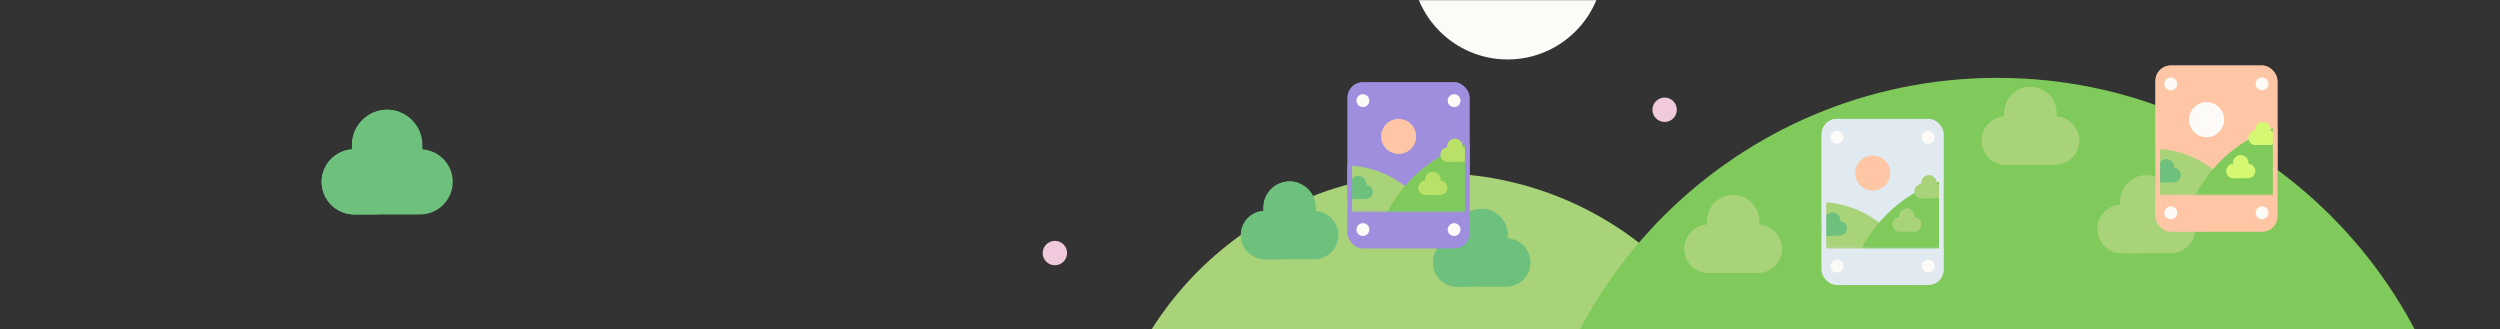 <svg width="1640" height="216" viewBox="0 0 1640 216" fill="none" xmlns="http://www.w3.org/2000/svg">
<rect x="0" y="0" width="1640" height="216" fill="#333333" stroke="none"/>
<g clip-path="url(#clip0_492_1044)">
<g clip-path="url(#clip1_492_1044)">
<path d="M941.158 113.585C819.954 113.585 721.699 211.84 721.699 333.044H1160.62C1160.62 211.84 1062.36 113.585 941.158 113.585Z" fill="#A9D379"/>
<path d="M1310.25 51.072C1139.46 51.072 1001.01 189.225 1001.01 359.646H1619.49C1619.49 189.225 1481.04 51.072 1310.25 51.072Z" fill="#80CA5C"/>
</g>
<mask id="mask0_492_1044" style="mask-type:alpha" maskUnits="userSpaceOnUse" x="929" y="0" width="120" height="40">
<rect x="929" width="120" height="40" fill="#C4C4C4"/>
</mask>
<g mask="url(#mask0_492_1044)">
<path d="M989 39C1023.79 39 1052 10.794 1052 -24L926 -24C926 10.794 954.206 39 989 39Z" fill="#FDFBF8"/>
</g>
<circle cx="692" cy="166" r="8" fill="#F1C9DC"/>
<circle cx="1092" cy="72" r="8" fill="#F1C9DC"/>
<path d="M863.166 138.358V136.148C863.166 126.692 855.481 119.026 846.002 119.026C836.523 119.026 828.839 126.692 828.839 136.148V138.358C820.551 138.929 814.003 145.812 814.003 154.225C814.003 163.012 821.143 170.134 829.951 170.134H862.052C870.86 170.134 878.001 163.012 878.001 154.225C878.001 145.812 871.454 138.929 863.166 138.358V138.358Z" fill="#6EC17D"/>
<path d="M826.851 154.225C826.851 158.618 828.636 162.598 831.524 165.474C834.408 168.354 838.397 170.136 842.801 170.136H829.95C825.545 170.136 821.556 168.355 818.673 165.474C815.786 162.598 814 158.618 814 154.225C814 145.813 820.547 138.929 828.836 138.358V136.149C828.836 131.42 830.757 127.141 833.863 124.043C836.969 120.945 841.261 119.029 846.002 119.029C848.274 119.029 850.445 119.468 852.427 120.271C850.27 121.138 848.331 122.43 846.714 124.043C843.608 127.141 841.687 131.42 841.687 136.149V138.358C833.399 138.929 826.851 145.813 826.851 154.225V154.225Z" fill="#6EC17D"/>
<path d="M277.064 97.977V95.006C277.064 82.3 266.738 72 254.001 72C241.264 72 230.938 82.3 230.938 95.006V97.977C219.801 98.743 211.003 107.992 211.003 119.297C211.003 131.104 220.597 140.675 232.433 140.675H275.568C287.403 140.675 296.998 131.104 296.998 119.297C296.999 107.992 288.201 98.743 277.064 97.977V97.977Z" fill="#6EC17D"/>
<path d="M228.269 119.297C228.269 125.201 230.667 130.548 234.547 134.413C238.422 138.283 243.782 140.676 249.7 140.676H232.432C226.514 140.676 221.154 138.284 217.279 134.413C213.399 130.548 211 125.201 211 119.297C211 107.994 219.797 98.744 230.936 97.976V95.008C230.936 88.653 233.517 82.903 237.69 78.741C241.863 74.579 247.631 72.003 254.002 72.003C257.054 72.003 259.972 72.593 262.636 73.672C259.737 74.838 257.131 76.573 254.958 78.741C250.785 82.904 248.204 88.654 248.204 95.008V97.976C237.066 98.744 228.269 107.994 228.269 119.297V119.297Z" fill="#6EC17D"/>
<path d="M989.166 156.332V154.121C989.166 144.666 981.481 137 972.002 137C962.523 137 954.839 144.666 954.839 154.121V156.332C946.551 156.903 940.003 163.785 940.003 172.198C940.003 180.985 947.143 188.108 955.951 188.108H988.052C996.86 188.108 1004 180.985 1004 172.198C1004 163.786 997.454 156.903 989.166 156.332V156.332Z" fill="#6EC17D"/>
<path d="M952.851 172.199C952.851 176.592 954.636 180.571 957.524 183.448C960.408 186.328 964.397 188.109 968.801 188.109H955.95C951.545 188.109 947.556 186.329 944.673 183.448C941.786 180.571 940 176.592 940 172.199C940 163.787 946.547 156.903 954.836 156.332V154.122C954.836 149.393 956.757 145.114 959.863 142.017C962.969 138.919 967.261 137.002 972.002 137.002C974.274 137.002 976.445 137.441 978.427 138.244C976.27 139.112 974.331 140.403 972.714 142.017C969.608 145.115 967.687 149.394 967.687 154.122V156.332C959.399 156.903 952.851 163.787 952.851 172.199V172.199Z" fill="#6EC17D"/>
<path d="M1154.16 147.332V145.121C1154.16 135.666 1146.48 128 1137 128C1127.52 128 1119.84 135.666 1119.84 145.121V147.332C1111.55 147.903 1105 154.785 1105 163.198C1105 171.985 1112.14 179.108 1120.95 179.108H1153.05C1161.86 179.108 1169 171.985 1169 163.198C1169 154.786 1162.45 147.903 1154.16 147.332V147.332Z" fill="#A9D379"/>
<path d="M1117.85 163.199C1117.85 167.592 1119.64 171.571 1122.52 174.448C1125.41 177.328 1129.4 179.109 1133.8 179.109H1120.95C1116.55 179.109 1112.56 177.329 1109.67 174.448C1106.79 171.571 1105 167.592 1105 163.199C1105 154.787 1111.55 147.903 1119.84 147.332V145.122C1119.84 140.393 1121.76 136.114 1124.86 133.017C1127.97 129.919 1132.26 128.002 1137 128.002C1139.27 128.002 1141.45 128.441 1143.43 129.244C1141.27 130.112 1139.33 131.403 1137.71 133.017C1134.61 136.115 1132.69 140.394 1132.69 145.122V147.332C1124.4 147.903 1117.85 154.787 1117.85 163.199V163.199Z" fill="#A9D379"/>
<path d="M1349.16 76.332V74.121C1349.16 64.666 1341.48 57 1332 57C1322.52 57 1314.84 64.666 1314.84 74.121V76.332C1306.55 76.903 1300 83.785 1300 92.198C1300 100.985 1307.14 108.108 1315.95 108.108H1348.05C1356.86 108.108 1364 100.985 1364 92.198C1364 83.786 1357.45 76.903 1349.16 76.332V76.332Z" fill="#A9D379"/>
<path d="M1312.85 92.199C1312.85 96.592 1314.64 100.571 1317.52 103.448C1320.41 106.328 1324.4 108.109 1328.8 108.109H1315.95C1311.55 108.109 1307.56 106.329 1304.67 103.448C1301.79 100.571 1300 96.592 1300 92.199C1300 83.787 1306.55 76.903 1314.84 76.332V74.122C1314.84 69.393 1316.76 65.114 1319.86 62.017C1322.97 58.919 1327.26 57.002 1332 57.002C1334.27 57.002 1336.45 57.441 1338.43 58.244C1336.27 59.112 1334.33 60.403 1332.71 62.017C1329.61 65.115 1327.69 69.394 1327.69 74.122V76.332C1319.4 76.903 1312.85 83.787 1312.85 92.199V92.199Z" fill="#A9D379"/>
<path d="M1425.16 134.332V132.121C1425.16 122.666 1417.48 115 1408 115C1398.52 115 1390.84 122.666 1390.84 132.121V134.332C1382.55 134.903 1376 141.785 1376 150.198C1376 158.985 1383.14 166.108 1391.95 166.108H1424.05C1432.86 166.108 1440 158.985 1440 150.198C1440 141.786 1433.45 134.903 1425.16 134.332V134.332Z" fill="#A9D379"/>
<path d="M1388.85 150.199C1388.85 154.592 1390.64 158.571 1393.52 161.448C1396.41 164.328 1400.4 166.109 1404.8 166.109H1391.95C1387.55 166.109 1383.56 164.329 1380.67 161.448C1377.79 158.571 1376 154.592 1376 150.199C1376 141.787 1382.55 134.903 1390.84 134.332V132.122C1390.84 127.393 1392.76 123.114 1395.86 120.017C1398.97 116.919 1403.26 115.002 1408 115.002C1410.27 115.002 1412.45 115.441 1414.43 116.244C1412.27 117.112 1410.33 118.403 1408.71 120.017C1405.61 123.115 1403.69 127.394 1403.69 132.122V134.332C1395.4 134.903 1388.85 141.787 1388.85 150.199V150.199Z" fill="#A9D379"/>
<rect x="1195" y="78" width="79.947" height="108.624" rx="10" fill="#E1EAF1"/>
<circle cx="1205.06" cy="90.024" r="4.217" fill="#FDFBF8"/>
<circle cx="1264.89" cy="90.023" r="4.217" fill="#FDFBF8"/>
<circle cx="1205.06" cy="174.6" r="4.217" fill="#FDFBF8"/>
<circle cx="1264.89" cy="174.6" r="4.217" fill="#FDFBF8"/>
<mask id="mask1_492_1044" style="mask-type:alpha" maskUnits="userSpaceOnUse" x="1195" y="108" width="80" height="58">
<rect x="1195" y="108" width="80" height="58" fill="#C4C4C4"/>
</mask>
<g mask="url(#mask1_492_1044)">
<mask id="mask2_492_1044" style="mask-type:alpha" maskUnits="userSpaceOnUse" x="1132" y="103" width="281" height="60">
<rect x="1132" y="103" width="280.263" height="59.831" fill="#C4C4C4"/>
</mask>
<g mask="url(#mask2_492_1044)">
<path d="M1193.01 132.522C1157.14 132.522 1128.06 161.601 1128.06 197.471H1257.96C1257.96 161.601 1228.88 132.522 1193.01 132.522Z" fill="#A9D379"/>
<path d="M1302.24 114.021C1251.7 114.021 1210.72 154.908 1210.72 205.343H1393.76C1393.76 154.908 1352.79 114.021 1302.24 114.021Z" fill="#80CA5C"/>
</g>
<path d="M1270.55 120.721V120.067C1270.55 117.269 1268.28 115 1265.47 115C1262.66 115 1260.39 117.269 1260.39 120.067V120.721C1257.94 120.89 1256 122.927 1256 125.417C1256 128.017 1258.11 130.125 1260.72 130.125H1270.22C1272.83 130.125 1274.94 128.017 1274.94 125.417C1274.94 122.927 1273 120.89 1270.55 120.721V120.721Z" fill="#A9D379"/>
<path d="M1259.8 125.417C1259.8 126.717 1260.33 127.895 1261.19 128.746C1262.04 129.599 1263.22 130.126 1264.52 130.126H1260.72C1259.42 130.126 1258.24 129.599 1257.38 128.746C1256.53 127.895 1256 126.717 1256 125.417C1256 122.928 1257.94 120.89 1260.39 120.721V120.067C1260.39 118.668 1260.96 117.401 1261.88 116.485C1262.8 115.568 1264.07 115.001 1265.47 115.001C1266.14 115.001 1266.79 115.131 1267.37 115.368C1266.73 115.625 1266.16 116.007 1265.68 116.485C1264.76 117.402 1264.19 118.668 1264.19 120.067V120.721C1261.74 120.89 1259.8 122.928 1259.8 125.417V125.417Z" fill="#A9D379"/>
<path d="M1207.22 145.173V144.519C1207.22 141.72 1204.94 139.452 1202.14 139.452C1199.33 139.452 1197.06 141.72 1197.06 144.519V145.173C1194.61 145.342 1192.67 147.379 1192.67 149.869C1192.67 152.469 1194.78 154.577 1197.39 154.577H1206.89C1209.49 154.577 1211.61 152.469 1211.61 149.869C1211.61 147.379 1209.67 145.342 1207.22 145.173V145.173Z" fill="#6EC17D"/>
<path d="M1196.47 149.869C1196.47 151.169 1197 152.347 1197.85 153.198C1198.71 154.05 1199.89 154.577 1201.19 154.577H1197.39C1196.08 154.577 1194.9 154.05 1194.05 153.198C1193.2 152.347 1192.67 151.169 1192.67 149.869C1192.67 147.379 1194.61 145.342 1197.06 145.173V144.519C1197.06 143.119 1197.63 141.853 1198.55 140.936C1199.47 140.02 1200.74 139.452 1202.14 139.452C1202.81 139.452 1203.45 139.582 1204.04 139.82C1203.4 140.077 1202.83 140.459 1202.35 140.936C1201.43 141.853 1200.86 143.12 1200.86 144.519V145.173C1198.41 145.342 1196.47 147.379 1196.47 149.869V149.869Z" fill="#6EC17D"/>
<path d="M1256.05 142.51V141.855C1256.05 139.057 1253.78 136.788 1250.97 136.788C1248.17 136.788 1245.89 139.057 1245.89 141.855V142.51C1243.44 142.678 1241.5 144.715 1241.5 147.205C1241.5 149.806 1243.62 151.914 1246.22 151.914H1255.72C1258.33 151.914 1260.44 149.806 1260.44 147.205C1260.44 144.716 1258.5 142.678 1256.05 142.51V142.51Z" fill="#A9D379"/>
<path d="M1245.31 147.205C1245.31 148.505 1245.83 149.683 1246.69 150.534C1247.54 151.387 1248.72 151.914 1250.03 151.914H1246.22C1244.92 151.914 1243.74 151.387 1242.88 150.534C1242.03 149.683 1241.5 148.505 1241.5 147.205C1241.5 144.716 1243.44 142.678 1245.89 142.509V141.855C1245.89 140.456 1246.46 139.189 1247.38 138.273C1248.3 137.356 1249.57 136.789 1250.97 136.789C1251.65 136.789 1252.29 136.919 1252.87 137.156C1252.24 137.413 1251.66 137.795 1251.18 138.273C1250.26 139.19 1249.7 140.456 1249.7 141.855V142.509C1247.24 142.678 1245.31 144.716 1245.31 147.205V147.205Z" fill="#A9D379"/>
</g>
<circle cx="1228.5" cy="113.5" r="11.5" fill="#FFC6A6"/>
<rect x="1196.5" y="79.5" width="77" height="106" rx="8.5" stroke="#E1EAF1" stroke-width="3"/>
<rect x="1414" y="43" width="79.947" height="108.624" rx="10" fill="#FFC6A6"/>
<circle cx="1424.06" cy="55.024" r="4.217" fill="#FDFBF8"/>
<circle cx="1483.89" cy="55.023" r="4.217" fill="#FDFBF8"/>
<circle cx="1424.06" cy="139.6" r="4.217" fill="#FDFBF8"/>
<circle cx="1483.89" cy="139.6" r="4.217" fill="#FDFBF8"/>
<mask id="mask3_492_1044" style="mask-type:alpha" maskUnits="userSpaceOnUse" x="1414" y="73" width="80" height="58">
<rect x="1414" y="73" width="80" height="58" fill="#C4C4C4"/>
</mask>
<g mask="url(#mask3_492_1044)">
<mask id="mask4_492_1044" style="mask-type:alpha" maskUnits="userSpaceOnUse" x="1351" y="68" width="281" height="60">
<rect x="1351" y="68" width="280.263" height="59.831" fill="#C4C4C4"/>
</mask>
<g mask="url(#mask4_492_1044)">
<path d="M1412.01 97.522C1376.14 97.522 1347.06 126.601 1347.06 162.471H1476.96C1476.96 126.601 1447.88 97.522 1412.01 97.522Z" fill="#A9D379"/>
<path d="M1521.24 79.022C1470.7 79.022 1429.72 119.908 1429.72 170.343H1612.76C1612.76 119.908 1571.79 79.022 1521.24 79.022Z" fill="#80CA5C"/>
</g>
<path d="M1489.55 85.721V85.067C1489.55 82.269 1487.28 80 1484.47 80C1481.66 80 1479.39 82.269 1479.39 85.067V85.721C1476.94 85.89 1475 87.927 1475 90.417C1475 93.017 1477.11 95.125 1479.72 95.125H1489.22C1491.83 95.125 1493.94 93.017 1493.94 90.417C1493.94 87.927 1492 85.89 1489.55 85.721V85.721Z" fill="#D5F872"/>
<path d="M1478.8 90.417C1478.8 91.717 1479.33 92.895 1480.19 93.746C1481.04 94.599 1482.22 95.126 1483.52 95.126H1479.72C1478.42 95.126 1477.24 94.599 1476.38 93.746C1475.53 92.895 1475 91.717 1475 90.417C1475 87.928 1476.94 85.89 1479.39 85.721V85.067C1479.39 83.668 1479.96 82.401 1480.88 81.485C1481.8 80.568 1483.07 80.001 1484.47 80.001C1485.14 80.001 1485.79 80.131 1486.37 80.368C1485.73 80.625 1485.16 81.007 1484.68 81.485C1483.76 82.402 1483.19 83.668 1483.19 85.067V85.721C1480.74 85.89 1478.8 87.928 1478.8 90.417V90.417Z" fill="#D5F872"/>
<path d="M1426.22 110.173V109.519C1426.22 106.72 1423.94 104.452 1421.14 104.452C1418.33 104.452 1416.06 106.72 1416.06 109.519V110.173C1413.61 110.342 1411.67 112.379 1411.67 114.869C1411.67 117.469 1413.78 119.577 1416.39 119.577H1425.89C1428.49 119.577 1430.61 117.469 1430.61 114.869C1430.61 112.379 1428.67 110.342 1426.22 110.173V110.173Z" fill="#6EC17D"/>
<path d="M1415.47 114.869C1415.47 116.169 1416 117.347 1416.85 118.198C1417.71 119.05 1418.89 119.577 1420.19 119.577H1416.39C1415.08 119.577 1413.9 119.05 1413.05 118.198C1412.2 117.347 1411.67 116.169 1411.67 114.869C1411.67 112.379 1413.61 110.342 1416.06 110.173V109.519C1416.06 108.119 1416.63 106.853 1417.55 105.936C1418.47 105.02 1419.74 104.452 1421.14 104.452C1421.81 104.452 1422.45 104.582 1423.04 104.82C1422.4 105.077 1421.83 105.459 1421.35 105.936C1420.43 106.853 1419.86 108.12 1419.86 109.519V110.173C1417.41 110.342 1415.47 112.379 1415.47 114.869V114.869Z" fill="#6EC17D"/>
<path d="M1475.05 107.51V106.855C1475.05 104.057 1472.78 101.788 1469.97 101.788C1467.17 101.788 1464.89 104.057 1464.89 106.855V107.51C1462.44 107.678 1460.5 109.715 1460.5 112.205C1460.5 114.806 1462.62 116.914 1465.22 116.914H1474.72C1477.33 116.914 1479.44 114.806 1479.44 112.205C1479.44 109.716 1477.5 107.678 1475.05 107.51V107.51Z" fill="#D5F872"/>
<path d="M1464.31 112.205C1464.31 113.505 1464.83 114.683 1465.69 115.534C1466.54 116.387 1467.72 116.914 1469.03 116.914H1465.22C1463.92 116.914 1462.74 116.387 1461.88 115.534C1461.03 114.683 1460.5 113.505 1460.5 112.205C1460.5 109.716 1462.44 107.678 1464.89 107.509V106.855C1464.89 105.456 1465.46 104.189 1466.38 103.273C1467.3 102.356 1468.57 101.789 1469.97 101.789C1470.65 101.789 1471.29 101.919 1471.87 102.156C1471.24 102.413 1470.66 102.795 1470.18 103.273C1469.26 104.19 1468.7 105.456 1468.7 106.855V107.509C1466.24 107.678 1464.31 109.716 1464.31 112.205V112.205Z" fill="#D5F872"/>
</g>
<circle cx="1447.5" cy="78.5" r="11.5" fill="#FDFBF8"/>
<rect x="1415.5" y="44.5" width="77" height="106" rx="8.5" stroke="#FFC6A6" stroke-width="3"/>
<rect x="884" y="54" width="79.947" height="108.624" rx="10" fill="#9E8EDD"/>
<circle cx="894.06" cy="66.024" r="4.217" fill="#FDFBF8"/>
<circle cx="953.886" cy="66.023" r="4.217" fill="#FDFBF8"/>
<circle cx="894.06" cy="150.6" r="4.217" fill="#FDFBF8"/>
<circle cx="953.886" cy="150.6" r="4.217" fill="#FDFBF8"/>
<mask id="mask5_492_1044" style="mask-type:alpha" maskUnits="userSpaceOnUse" x="884" y="84" width="80" height="58">
<rect x="884" y="84" width="80" height="58" fill="#C4C4C4"/>
</mask>
<g mask="url(#mask5_492_1044)">
<mask id="mask6_492_1044" style="mask-type:alpha" maskUnits="userSpaceOnUse" x="821" y="79" width="281" height="60">
<rect x="821" y="79" width="280.263" height="59.831" fill="#C4C4C4"/>
</mask>
<g mask="url(#mask6_492_1044)">
<path d="M882.013 108.522C846.143 108.522 817.064 137.601 817.064 173.471H946.962C946.962 137.601 917.883 108.522 882.013 108.522Z" fill="#A9D379"/>
<path d="M991.243 90.022C940.699 90.022 899.725 130.908 899.725 181.343H1082.76C1082.76 130.908 1041.79 90.022 991.243 90.022Z" fill="#80CA5C"/>
</g>
<path d="M959.55 96.721V96.067C959.55 93.269 957.275 91 954.47 91C951.665 91 949.391 93.269 949.391 96.067V96.721C946.938 96.89 945 98.927 945 101.417C945 104.017 947.113 106.125 949.72 106.125H959.22C961.827 106.125 963.94 104.017 963.94 101.417C963.94 98.927 962.003 96.89 959.55 96.721V96.721Z" fill="#B9E067"/>
<path d="M948.803 101.417C948.803 102.717 949.332 103.895 950.186 104.746C951.04 105.599 952.22 106.126 953.524 106.126H949.72C948.417 106.126 947.236 105.599 946.383 104.746C945.528 103.895 945 102.717 945 101.417C945 98.928 946.938 96.89 949.391 96.721V96.067C949.391 94.668 949.959 93.401 950.878 92.485C951.798 91.568 953.068 91.001 954.471 91.001C955.143 91.001 955.786 91.131 956.373 91.368C955.734 91.625 955.16 92.007 954.682 92.485C953.763 93.402 953.194 94.668 953.194 96.067V96.721C950.741 96.89 948.803 98.928 948.803 101.417V101.417Z" fill="#B9E067"/>
<path d="M896.219 121.173V120.519C896.219 117.72 893.944 115.452 891.139 115.452C888.334 115.452 886.06 117.72 886.06 120.519V121.173C883.607 121.342 881.669 123.379 881.669 125.869C881.669 128.469 883.782 130.577 886.389 130.577H895.889C898.496 130.577 900.609 128.469 900.609 125.869C900.609 123.379 898.671 121.342 896.219 121.173V121.173Z" fill="#6EC17D"/>
<path d="M885.473 125.869C885.473 127.169 886.002 128.347 886.856 129.198C887.71 130.05 888.89 130.577 890.194 130.577H886.39C885.087 130.577 883.906 130.05 883.053 129.198C882.198 128.347 881.67 127.169 881.67 125.869C881.67 123.379 883.608 121.342 886.061 121.173V120.519C886.061 119.119 886.629 117.853 887.548 116.936C888.467 116.02 889.738 115.452 891.141 115.452C891.813 115.452 892.456 115.582 893.042 115.82C892.404 116.077 891.83 116.459 891.352 116.936C890.432 117.853 889.864 119.12 889.864 120.519V121.173C887.411 121.342 885.473 123.379 885.473 125.869V125.869Z" fill="#6EC17D"/>
<path d="M945.051 118.51V117.855C945.051 115.057 942.776 112.788 939.971 112.788C937.166 112.788 934.892 115.057 934.892 117.855V118.51C932.439 118.678 930.501 120.715 930.501 123.205C930.501 125.806 932.614 127.914 935.221 127.914H944.721C947.328 127.914 949.441 125.806 949.441 123.205C949.441 120.716 947.503 118.678 945.051 118.51V118.51Z" fill="#B9E067"/>
<path d="M934.304 123.205C934.304 124.505 934.833 125.683 935.687 126.534C936.541 127.387 937.721 127.914 939.025 127.914H935.221C933.918 127.914 932.737 127.387 931.884 126.534C931.029 125.683 930.501 124.505 930.501 123.205C930.501 120.716 932.439 118.678 934.892 118.509V117.855C934.892 116.456 935.46 115.189 936.379 114.273C937.298 113.356 938.569 112.789 939.972 112.789C940.644 112.789 941.287 112.919 941.874 113.156C941.235 113.413 940.661 113.795 940.183 114.273C939.264 115.19 938.695 116.456 938.695 117.855V118.509C936.242 118.678 934.304 120.716 934.304 123.205V123.205Z" fill="#B9E067"/>
</g>
<circle cx="917.5" cy="89.5" r="11.5" fill="#FFC6A6"/>
<rect x="885.5" y="55.5" width="77" height="106" rx="8.5" stroke="#9E8EDD" stroke-width="3"/>
</g>
<defs>
<clipPath id="clip0_492_1044">
<rect width="1429" height="216" fill="white" transform="translate(211)"/>
</clipPath>
<clipPath id="clip1_492_1044">
<rect width="971" height="202" fill="white" transform="translate(735 14)"/>
</clipPath>
</defs>
</svg>
